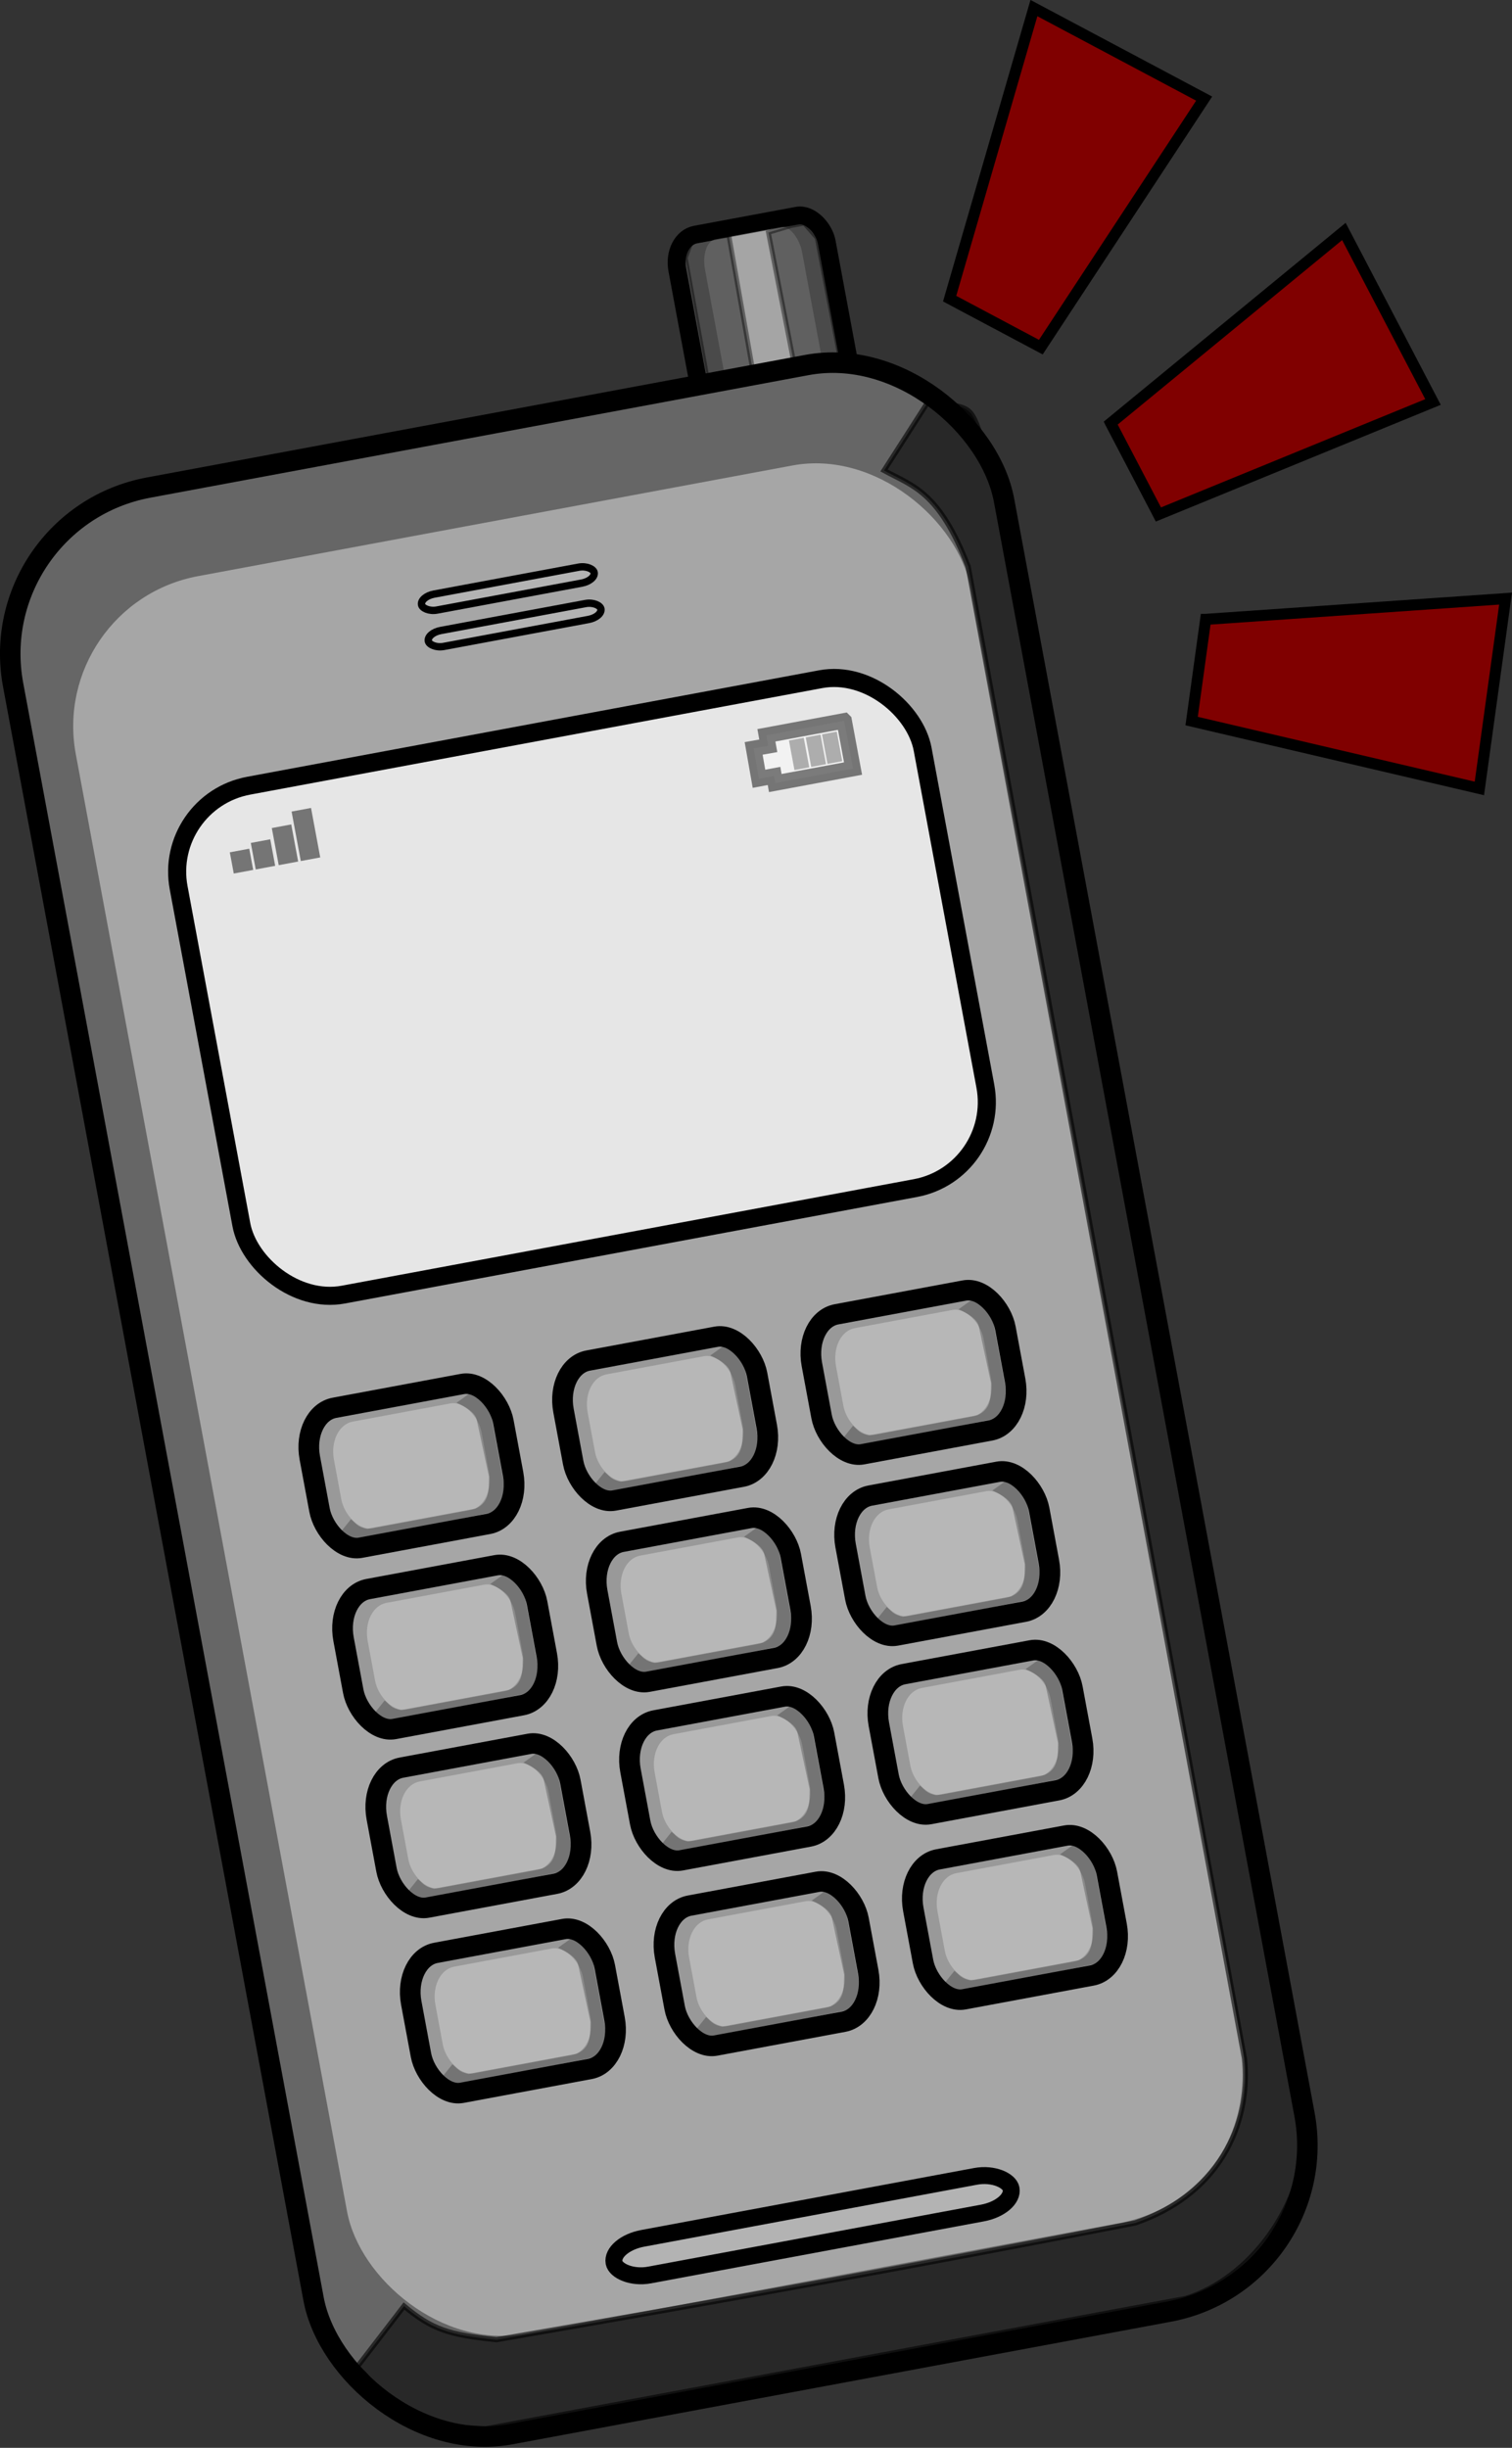 <?xml version="1.0" encoding="UTF-8" standalone="no"?>
<!-- Created with Inkscape (http://www.inkscape.org/) -->

<svg
   xmlns:dc="http://purl.org/dc/elements/1.1/"
   xmlns:cc="http://creativecommons.org/ns#"
   xmlns:rdf="http://www.w3.org/1999/02/22-rdf-syntax-ns#"
   xmlns:svg="http://www.w3.org/2000/svg"
   xmlns="http://www.w3.org/2000/svg"
   xmlns:xlink="http://www.w3.org/1999/xlink"
   xmlns:sodipodi="http://sodipodi.sourceforge.net/DTD/sodipodi-0.dtd"
   xmlns:inkscape="http://www.inkscape.org/namespaces/inkscape"
   width="389.999"
   height="631.286"
   id="svg3266"
   version="1.1"
   inkscape:version="0.48.3.1 r9886"
   sodipodi:docname="libro2.svg">
  <rect width="100%" height="100%" fill="#333333" stroke="none"/>
  <defs
     id="defs3268">
    <linearGradient
       inkscape:collect="always"
       xlink:href="#linearGradient6669"
       id="linearGradient6675"
       x1="-409.636"
       y1="2405.241"
       x2="207.064"
       y2="2405.241"
       gradientUnits="userSpaceOnUse" />
    <linearGradient
       inkscape:collect="always"
       id="linearGradient6669">
      <stop
         style="stop-color:#000000;stop-opacity:1;"
         offset="0"
         id="stop6671" />
      <stop
         style="stop-color:#000000;stop-opacity:0;"
         offset="1"
         id="stop6673" />
    </linearGradient>
    <linearGradient
       inkscape:collect="always"
       xlink:href="#linearGradient6669"
       id="linearGradient3288"
       x1="-409.636"
       y1="2405.241"
       x2="207.064"
       y2="2405.241"
       gradientUnits="userSpaceOnUse" />
    <linearGradient
       inkscape:collect="always"
       xlink:href="#linearGradient6669"
       id="linearGradient3296"
       x1="-409.636"
       y1="2405.241"
       x2="207.064"
       y2="2405.241"
       gradientUnits="userSpaceOnUse" />
    <linearGradient
       gradientUnits="userSpaceOnUse"
       xlink:href="#linearGradient5325-92-2-4"
       id="linearGradient6131-4-4"
       y2="746.788"
       x2="-630.689"
       y1="746.788"
       x1="-654.876" />
    <linearGradient
       id="linearGradient5325-92-2-4">
      <stop
         offset="0"
         style="stop-color:#000000;stop-opacity:1"
         id="stop5327-2-9-0" />
      <stop
         offset="1"
         style="stop-color:#000000;stop-opacity:0"
         id="stop5329-47-9-3" />
    </linearGradient>
    <linearGradient
       gradientTransform="translate(897.431,-162.738)"
       gradientUnits="userSpaceOnUse"
       xlink:href="#linearGradient5325-9-5-2-3"
       id="linearGradient6133-8-8"
       y2="746.788"
       x2="-630.689"
       y1="746.788"
       x1="-654.876" />
    <linearGradient
       id="linearGradient5325-9-5-2-3">
      <stop
         offset="0"
         style="stop-color:#000000;stop-opacity:1"
         id="stop5327-6-4-1-0" />
      <stop
         offset="1"
         style="stop-color:#000000;stop-opacity:0"
         id="stop5329-4-8-3-9" />
    </linearGradient>
    <filter
       color-interpolation-filters="sRGB"
       inkscape:collect="always"
       id="filter6585-8-9">
      <feGaussianBlur
         inkscape:collect="always"
         stdDeviation="2.013"
         id="feGaussianBlur6587-8-4" />
    </filter>
    <filter
       color-interpolation-filters="sRGB"
       inkscape:collect="always"
       id="filter6686-0-3"
       x="-0.143"
       width="1.285"
       y="-0.109"
       height="1.219">
      <feGaussianBlur
         inkscape:collect="always"
         stdDeviation="2.793"
         id="feGaussianBlur6688-8-8" />
    </filter>
    <filter
       color-interpolation-filters="sRGB"
       inkscape:collect="always"
       id="filter6748-2-2"
       x="-0.111"
       width="1.222"
       y="-0.078"
       height="1.156">
      <feGaussianBlur
         inkscape:collect="always"
         stdDeviation="2.083"
         id="feGaussianBlur6750-3-9" />
    </filter>
    <filter
       color-interpolation-filters="sRGB"
       inkscape:collect="always"
       id="filter6821-0-6"
       x="-0.118"
       width="1.236"
       y="-0.09"
       height="1.181">
      <feGaussianBlur
         inkscape:collect="always"
         stdDeviation="2.308"
         id="feGaussianBlur6823-5-4" />
    </filter>
    <inkscape:path-effect
       effect="spiro"
       id="path-effect7421-0-04"
       is_visible="true" />
    <inkscape:path-effect
       effect="spiro"
       id="path-effect7421-3-4-10"
       is_visible="true" />
    <inkscape:path-effect
       effect="spiro"
       id="path-effect7421-3-0-8-8"
       is_visible="true" />
    <inkscape:path-effect
       effect="spiro"
       id="path-effect7421-3-3-4-06"
       is_visible="true" />
  </defs>
  <sodipodi:namedview
     id="base"
     pagecolor="#ffffff"
     bordercolor="#666666"
     borderopacity="1.0"
     inkscape:pageopacity="0.0"
     inkscape:pageshadow="2"
     inkscape:zoom="0.35"
     inkscape:cx="194.87681"
     inkscape:cy="315.31865"
     inkscape:document-units="px"
     inkscape:current-layer="layer1"
     showgrid="false"
     fit-margin-top="0"
     fit-margin-left="0"
     fit-margin-right="0"
     fit-margin-bottom="0"
     inkscape:window-width="597"
     inkscape:window-height="586"
     inkscape:window-x="65"
     inkscape:window-y="24"
     inkscape:window-maximized="0" />
  <g
     inkscape:label="Capa 1"
     inkscape:groupmode="layer"
     id="layer1"
     transform="translate(-155.123,-216.395)">
    <g
       transform="translate(-113.283,224.994)"
       id="layer1-5"
       inkscape:label="Capa 1">
      <g
         transform="translate(201.25,-11.256)"
         id="layer1-4"
         inkscape:label="Layer 1">
        <g
           id="g3769"
           transform="matrix(0.983,-0.183,0.183,0.983,-66.945,87.695)">
          <g
             transform="matrix(1.334,0,0,1.323,-52.717,-77.44)"
             id="g3644">
            <rect
               style="color:#000000;fill:#808080;fill-opacity:1;fill-rule:evenodd;stroke:#000000;stroke-width:3.473;stroke-linecap:butt;stroke-linejoin:miter;stroke-miterlimit:4;stroke-opacity:1;stroke-dasharray:none;stroke-dashoffset:0;marker:none;visibility:visible;display:inline;overflow:visible;enable-background:accumulate"
               id="rect3630"
               width="29.38"
               height="56.265"
               x="269.245"
               y="83.671"
               rx="4.704"
               ry="6.093" />
            <rect
               style="opacity:0.49;color:#000000;fill:#cccccc;fill-opacity:1;fill-rule:evenodd;stroke:none;stroke-width:2.653;marker:none;visibility:visible;display:inline;overflow:visible;enable-background:accumulate"
               id="rect3638"
               width="19.071"
               height="50.303"
               x="274.515"
               y="85.29"
               rx="3.054"
               ry="5.447" />
            <path
               inkscape:connector-curvature="0"
               style="opacity:0.42;fill:#000000;fill-rule:evenodd;stroke:#000000;stroke-width:0.917px;stroke-linecap:butt;stroke-linejoin:miter;stroke-opacity:1"
               d="m 292.416,85.368 -4.537,0.493 0.275,31.557 8.937,-0.493 -0.137,-28.27 -1.925,-3.287 -2.612,0 z"
               id="path3640"
               sodipodi:nodetypes="ccccccc" />
            <path
               inkscape:connector-curvature="0"
               style="opacity:0.42;fill:#000000;fill-rule:evenodd;stroke:#000000;stroke-width:0.917px;stroke-linecap:butt;stroke-linejoin:miter;stroke-opacity:1"
               d="m 275.724,84.487 4.537,0.493 -0.275,31.557 -8.937,-0.493 0.137,-28.27 1.925,-3.287 2.612,0 z"
               id="path3642"
               sodipodi:nodetypes="ccccccc" />
          </g>
          <rect
             ry="43.634"
             y="71.588"
             x="118.415"
             height="510.697"
             width="260.019"
             id="rect3463"
             style="color:#000000;fill:#666666;fill-opacity:1;fill-rule:evenodd;stroke:#000000;stroke-width:5.295;stroke-linecap:butt;stroke-linejoin:miter;stroke-miterlimit:4;stroke-opacity:1;stroke-dasharray:none;stroke-dashoffset:0;marker:none;visibility:visible;display:inline;overflow:visible;enable-background:accumulate" />
          <rect
             ry="39.398"
             y="96.377"
             x="131.036"
             height="461.12"
             width="234.777"
             id="rect3502"
             style="opacity:0.415;color:#000000;fill:#ffffff;fill-opacity:1;fill-rule:evenodd;stroke:none;stroke-width:3.454;marker:none;visibility:visible;display:inline;overflow:visible;enable-background:accumulate" />
          <rect
             ry="22.563"
             y="151.905"
             x="150.814"
             height="133.511"
             width="195.221"
             id="rect3465"
             style="color:#000000;fill:#e6e6e6;fill-opacity:1;fill-rule:evenodd;stroke:#000000;stroke-width:4.665;stroke-linecap:butt;stroke-linejoin:miter;stroke-miterlimit:4;stroke-opacity:1;stroke-dasharray:none;stroke-dashoffset:0;marker:none;visibility:visible;display:inline;overflow:visible;enable-background:accumulate" />
          <g
             transform="matrix(1.334,0,0,1.323,-54.843,-74.986)"
             id="g3536">
            <g
               id="g3515"
               transform="translate(0,0.528)">
              <rect
                 rx="6.454"
                 ry="8.713"
                 y="293.264"
                 x="158.927"
                 height="27.752"
                 width="38.078"
                 id="rect3467"
                 style="color:#000000;fill:#999999;fill-opacity:1;fill-rule:evenodd;stroke:#000000;stroke-width:4;stroke-linecap:butt;stroke-linejoin:miter;stroke-miterlimit:4;stroke-opacity:1;stroke-dasharray:none;stroke-dashoffset:0;marker:none;visibility:visible;display:inline;overflow:visible;enable-background:accumulate" />
              <rect
                 rx="4.92"
                 ry="6.642"
                 y="296.562"
                 x="163.452"
                 height="21.156"
                 width="29.029"
                 id="rect3511"
                 style="opacity:0.295;color:#000000;fill:#ffffff;fill-opacity:1;fill-rule:evenodd;stroke:none;stroke-width:3.049;marker:none;visibility:visible;display:inline;overflow:visible;enable-background:accumulate" />
              <path
                 inkscape:connector-curvature="0"
                 sodipodi:nodetypes="ccccccccccccc"
                 id="path3513"
                 d="m 191.52,295.362 -2.743,1.291 c 1.841,1.291 3.103,2.582 3.227,3.872 l 0.323,11.456 c -0.523,2.359 -0.706,4.943 -3.711,5.647 l -21.298,0 c -1.796,-0.681 -1.977,-1.518 -2.743,-2.42 l -2.42,2.098 c 0.676,1.391 1.536,2.415 3.066,2.098 l 26.3,-0.484 c 3.222,-0.729 3.569,-2.894 3.388,-5.324 l 0,-13.553 c 0.103,-2.484 -1.865,-3.415 -3.388,-4.679 z"
                 style="opacity:0.245;fill:#000000;fill-rule:evenodd;stroke:none" />
            </g>
            <g
               id="g3520"
               transform="translate(49.903,0.528)">
              <rect
                 rx="6.454"
                 ry="8.713"
                 y="293.264"
                 x="158.927"
                 height="27.752"
                 width="38.078"
                 id="rect3522"
                 style="color:#000000;fill:#999999;fill-opacity:1;fill-rule:evenodd;stroke:#000000;stroke-width:4;stroke-linecap:butt;stroke-linejoin:miter;stroke-miterlimit:4;stroke-opacity:1;stroke-dasharray:none;stroke-dashoffset:0;marker:none;visibility:visible;display:inline;overflow:visible;enable-background:accumulate" />
              <rect
                 rx="4.92"
                 ry="6.642"
                 y="296.562"
                 x="163.452"
                 height="21.156"
                 width="29.029"
                 id="rect3524"
                 style="opacity:0.295;color:#000000;fill:#ffffff;fill-opacity:1;fill-rule:evenodd;stroke:none;stroke-width:3.049;marker:none;visibility:visible;display:inline;overflow:visible;enable-background:accumulate" />
              <path
                 inkscape:connector-curvature="0"
                 sodipodi:nodetypes="ccccccccccccc"
                 id="path3526"
                 d="m 191.52,295.362 -2.743,1.291 c 1.841,1.291 3.103,2.582 3.227,3.872 l 0.323,11.456 c -0.523,2.359 -0.706,4.943 -3.711,5.647 l -21.298,0 c -1.796,-0.681 -1.977,-1.518 -2.743,-2.42 l -2.42,2.098 c 0.676,1.391 1.536,2.415 3.066,2.098 l 26.3,-0.484 c 3.222,-0.729 3.569,-2.894 3.388,-5.324 l 0,-13.553 c 0.103,-2.484 -1.865,-3.415 -3.388,-4.679 z"
                 style="opacity:0.245;fill:#000000;fill-rule:evenodd;stroke:none" />
            </g>
            <g
               id="g3528"
               transform="translate(98.755,0.528)">
              <rect
                 rx="6.454"
                 ry="8.713"
                 y="293.264"
                 x="158.927"
                 height="27.752"
                 width="38.078"
                 id="rect3530"
                 style="color:#000000;fill:#999999;fill-opacity:1;fill-rule:evenodd;stroke:#000000;stroke-width:4;stroke-linecap:butt;stroke-linejoin:miter;stroke-miterlimit:4;stroke-opacity:1;stroke-dasharray:none;stroke-dashoffset:0;marker:none;visibility:visible;display:inline;overflow:visible;enable-background:accumulate" />
              <rect
                 rx="4.92"
                 ry="6.642"
                 y="296.562"
                 x="163.452"
                 height="21.156"
                 width="29.029"
                 id="rect3532"
                 style="opacity:0.295;color:#000000;fill:#ffffff;fill-opacity:1;fill-rule:evenodd;stroke:none;stroke-width:3.049;marker:none;visibility:visible;display:inline;overflow:visible;enable-background:accumulate" />
              <path
                 inkscape:connector-curvature="0"
                 sodipodi:nodetypes="ccccccccccccc"
                 id="path3534"
                 d="m 191.52,295.362 -2.743,1.291 c 1.841,1.291 3.103,2.582 3.227,3.872 l 0.323,11.456 c -0.523,2.359 -0.706,4.943 -3.711,5.647 l -21.298,0 c -1.796,-0.681 -1.977,-1.518 -2.743,-2.42 l -2.42,2.098 c 0.676,1.391 1.536,2.415 3.066,2.098 l 26.3,-0.484 c 3.222,-0.729 3.569,-2.894 3.388,-5.324 l 0,-13.553 c 0.103,-2.484 -1.865,-3.415 -3.388,-4.679 z"
                 style="opacity:0.245;fill:#000000;fill-rule:evenodd;stroke:none" />
            </g>
          </g>
          <g
             transform="matrix(1.334,0,0,1.323,-54.843,-27.433)"
             id="g3550">
            <g
               id="g3552"
               transform="translate(0,0.528)">
              <rect
                 rx="6.454"
                 ry="8.713"
                 y="293.264"
                 x="158.927"
                 height="27.752"
                 width="38.078"
                 id="rect3554"
                 style="color:#000000;fill:#999999;fill-opacity:1;fill-rule:evenodd;stroke:#000000;stroke-width:4;stroke-linecap:butt;stroke-linejoin:miter;stroke-miterlimit:4;stroke-opacity:1;stroke-dasharray:none;stroke-dashoffset:0;marker:none;visibility:visible;display:inline;overflow:visible;enable-background:accumulate" />
              <rect
                 rx="4.92"
                 ry="6.642"
                 y="296.562"
                 x="163.452"
                 height="21.156"
                 width="29.029"
                 id="rect3556"
                 style="opacity:0.295;color:#000000;fill:#ffffff;fill-opacity:1;fill-rule:evenodd;stroke:none;stroke-width:3.049;marker:none;visibility:visible;display:inline;overflow:visible;enable-background:accumulate" />
              <path
                 inkscape:connector-curvature="0"
                 sodipodi:nodetypes="ccccccccccccc"
                 id="path3558"
                 d="m 191.52,295.362 -2.743,1.291 c 1.841,1.291 3.103,2.582 3.227,3.872 l 0.323,11.456 c -0.523,2.359 -0.706,4.943 -3.711,5.647 l -21.298,0 c -1.796,-0.681 -1.977,-1.518 -2.743,-2.42 l -2.42,2.098 c 0.676,1.391 1.536,2.415 3.066,2.098 l 26.3,-0.484 c 3.222,-0.729 3.569,-2.894 3.388,-5.324 l 0,-13.553 c 0.103,-2.484 -1.865,-3.415 -3.388,-4.679 z"
                 style="opacity:0.245;fill:#000000;fill-rule:evenodd;stroke:none" />
            </g>
            <g
               id="g3560"
               transform="translate(49.903,0.528)">
              <rect
                 rx="6.454"
                 ry="8.713"
                 y="293.264"
                 x="158.927"
                 height="27.752"
                 width="38.078"
                 id="rect3562"
                 style="color:#000000;fill:#999999;fill-opacity:1;fill-rule:evenodd;stroke:#000000;stroke-width:4;stroke-linecap:butt;stroke-linejoin:miter;stroke-miterlimit:4;stroke-opacity:1;stroke-dasharray:none;stroke-dashoffset:0;marker:none;visibility:visible;display:inline;overflow:visible;enable-background:accumulate" />
              <rect
                 rx="4.92"
                 ry="6.642"
                 y="296.562"
                 x="163.452"
                 height="21.156"
                 width="29.029"
                 id="rect3564"
                 style="opacity:0.295;color:#000000;fill:#ffffff;fill-opacity:1;fill-rule:evenodd;stroke:none;stroke-width:3.049;marker:none;visibility:visible;display:inline;overflow:visible;enable-background:accumulate" />
              <path
                 inkscape:connector-curvature="0"
                 sodipodi:nodetypes="ccccccccccccc"
                 id="path3566"
                 d="m 191.52,295.362 -2.743,1.291 c 1.841,1.291 3.103,2.582 3.227,3.872 l 0.323,11.456 c -0.523,2.359 -0.706,4.943 -3.711,5.647 l -21.298,0 c -1.796,-0.681 -1.977,-1.518 -2.743,-2.42 l -2.42,2.098 c 0.676,1.391 1.536,2.415 3.066,2.098 l 26.3,-0.484 c 3.222,-0.729 3.569,-2.894 3.388,-5.324 l 0,-13.553 c 0.103,-2.484 -1.865,-3.415 -3.388,-4.679 z"
                 style="opacity:0.245;fill:#000000;fill-rule:evenodd;stroke:none" />
            </g>
            <g
               id="g3568"
               transform="translate(98.755,0.528)">
              <rect
                 rx="6.454"
                 ry="8.713"
                 y="293.264"
                 x="158.927"
                 height="27.752"
                 width="38.078"
                 id="rect3570"
                 style="color:#000000;fill:#999999;fill-opacity:1;fill-rule:evenodd;stroke:#000000;stroke-width:4;stroke-linecap:butt;stroke-linejoin:miter;stroke-miterlimit:4;stroke-opacity:1;stroke-dasharray:none;stroke-dashoffset:0;marker:none;visibility:visible;display:inline;overflow:visible;enable-background:accumulate" />
              <rect
                 rx="4.92"
                 ry="6.642"
                 y="296.562"
                 x="163.452"
                 height="21.156"
                 width="29.029"
                 id="rect3572"
                 style="opacity:0.295;color:#000000;fill:#ffffff;fill-opacity:1;fill-rule:evenodd;stroke:none;stroke-width:3.049;marker:none;visibility:visible;display:inline;overflow:visible;enable-background:accumulate" />
              <path
                 inkscape:connector-curvature="0"
                 sodipodi:nodetypes="ccccccccccccc"
                 id="path3574"
                 d="m 191.52,295.362 -2.743,1.291 c 1.841,1.291 3.103,2.582 3.227,3.872 l 0.323,11.456 c -0.523,2.359 -0.706,4.943 -3.711,5.647 l -21.298,0 c -1.796,-0.681 -1.977,-1.518 -2.743,-2.42 l -2.42,2.098 c 0.676,1.391 1.536,2.415 3.066,2.098 l 26.3,-0.484 c 3.222,-0.729 3.569,-2.894 3.388,-5.324 l 0,-13.553 c 0.103,-2.484 -1.865,-3.415 -3.388,-4.679 z"
                 style="opacity:0.245;fill:#000000;fill-rule:evenodd;stroke:none" />
            </g>
          </g>
          <g
             transform="matrix(1.334,0,0,1.323,-54.843,19.421)"
             id="g3576">
            <g
               id="g3578"
               transform="translate(0,0.528)">
              <rect
                 rx="6.454"
                 ry="8.713"
                 y="293.264"
                 x="158.927"
                 height="27.752"
                 width="38.078"
                 id="rect3580"
                 style="color:#000000;fill:#999999;fill-opacity:1;fill-rule:evenodd;stroke:#000000;stroke-width:4;stroke-linecap:butt;stroke-linejoin:miter;stroke-miterlimit:4;stroke-opacity:1;stroke-dasharray:none;stroke-dashoffset:0;marker:none;visibility:visible;display:inline;overflow:visible;enable-background:accumulate" />
              <rect
                 rx="4.92"
                 ry="6.642"
                 y="296.562"
                 x="163.452"
                 height="21.156"
                 width="29.029"
                 id="rect3582"
                 style="opacity:0.295;color:#000000;fill:#ffffff;fill-opacity:1;fill-rule:evenodd;stroke:none;stroke-width:3.049;marker:none;visibility:visible;display:inline;overflow:visible;enable-background:accumulate" />
              <path
                 inkscape:connector-curvature="0"
                 sodipodi:nodetypes="ccccccccccccc"
                 id="path3584"
                 d="m 191.52,295.362 -2.743,1.291 c 1.841,1.291 3.103,2.582 3.227,3.872 l 0.323,11.456 c -0.523,2.359 -0.706,4.943 -3.711,5.647 l -21.298,0 c -1.796,-0.681 -1.977,-1.518 -2.743,-2.42 l -2.42,2.098 c 0.676,1.391 1.536,2.415 3.066,2.098 l 26.3,-0.484 c 3.222,-0.729 3.569,-2.894 3.388,-5.324 l 0,-13.553 c 0.103,-2.484 -1.865,-3.415 -3.388,-4.679 z"
                 style="opacity:0.245;fill:#000000;fill-rule:evenodd;stroke:none" />
            </g>
            <g
               id="g3586"
               transform="translate(49.903,0.528)">
              <rect
                 rx="6.454"
                 ry="8.713"
                 y="293.264"
                 x="158.927"
                 height="27.752"
                 width="38.078"
                 id="rect3588"
                 style="color:#000000;fill:#999999;fill-opacity:1;fill-rule:evenodd;stroke:#000000;stroke-width:4;stroke-linecap:butt;stroke-linejoin:miter;stroke-miterlimit:4;stroke-opacity:1;stroke-dasharray:none;stroke-dashoffset:0;marker:none;visibility:visible;display:inline;overflow:visible;enable-background:accumulate" />
              <rect
                 rx="4.92"
                 ry="6.642"
                 y="296.562"
                 x="163.452"
                 height="21.156"
                 width="29.029"
                 id="rect3590"
                 style="opacity:0.295;color:#000000;fill:#ffffff;fill-opacity:1;fill-rule:evenodd;stroke:none;stroke-width:3.049;marker:none;visibility:visible;display:inline;overflow:visible;enable-background:accumulate" />
              <path
                 inkscape:connector-curvature="0"
                 sodipodi:nodetypes="ccccccccccccc"
                 id="path3592"
                 d="m 191.52,295.362 -2.743,1.291 c 1.841,1.291 3.103,2.582 3.227,3.872 l 0.323,11.456 c -0.523,2.359 -0.706,4.943 -3.711,5.647 l -21.298,0 c -1.796,-0.681 -1.977,-1.518 -2.743,-2.42 l -2.42,2.098 c 0.676,1.391 1.536,2.415 3.066,2.098 l 26.3,-0.484 c 3.222,-0.729 3.569,-2.894 3.388,-5.324 l 0,-13.553 c 0.103,-2.484 -1.865,-3.415 -3.388,-4.679 z"
                 style="opacity:0.245;fill:#000000;fill-rule:evenodd;stroke:none" />
            </g>
            <g
               id="g3594"
               transform="translate(98.755,0.528)">
              <rect
                 rx="6.454"
                 ry="8.713"
                 y="293.264"
                 x="158.927"
                 height="27.752"
                 width="38.078"
                 id="rect3596"
                 style="color:#000000;fill:#999999;fill-opacity:1;fill-rule:evenodd;stroke:#000000;stroke-width:4;stroke-linecap:butt;stroke-linejoin:miter;stroke-miterlimit:4;stroke-opacity:1;stroke-dasharray:none;stroke-dashoffset:0;marker:none;visibility:visible;display:inline;overflow:visible;enable-background:accumulate" />
              <rect
                 rx="4.92"
                 ry="6.642"
                 y="296.562"
                 x="163.452"
                 height="21.156"
                 width="29.029"
                 id="rect3598"
                 style="opacity:0.295;color:#000000;fill:#ffffff;fill-opacity:1;fill-rule:evenodd;stroke:none;stroke-width:3.049;marker:none;visibility:visible;display:inline;overflow:visible;enable-background:accumulate" />
              <path
                 inkscape:connector-curvature="0"
                 sodipodi:nodetypes="ccccccccccccc"
                 id="path3600"
                 d="m 191.52,295.362 -2.743,1.291 c 1.841,1.291 3.103,2.582 3.227,3.872 l 0.323,11.456 c -0.523,2.359 -0.706,4.943 -3.711,5.647 l -21.298,0 c -1.796,-0.681 -1.977,-1.518 -2.743,-2.42 l -2.42,2.098 c 0.676,1.391 1.536,2.415 3.066,2.098 l 26.3,-0.484 c 3.222,-0.729 3.569,-2.894 3.388,-5.324 l 0,-13.553 c 0.103,-2.484 -1.865,-3.415 -3.388,-4.679 z"
                 style="opacity:0.245;fill:#000000;fill-rule:evenodd;stroke:none" />
            </g>
          </g>
          <g
             transform="matrix(1.334,0,0,1.323,-54.843,68.011)"
             id="g3602">
            <g
               id="g3604"
               transform="translate(0,0.528)">
              <rect
                 rx="6.454"
                 ry="8.713"
                 y="293.264"
                 x="158.927"
                 height="27.752"
                 width="38.078"
                 id="rect3606"
                 style="color:#000000;fill:#999999;fill-opacity:1;fill-rule:evenodd;stroke:#000000;stroke-width:4;stroke-linecap:butt;stroke-linejoin:miter;stroke-miterlimit:4;stroke-opacity:1;stroke-dasharray:none;stroke-dashoffset:0;marker:none;visibility:visible;display:inline;overflow:visible;enable-background:accumulate" />
              <rect
                 rx="4.92"
                 ry="6.642"
                 y="296.562"
                 x="163.452"
                 height="21.156"
                 width="29.029"
                 id="rect3608"
                 style="opacity:0.295;color:#000000;fill:#ffffff;fill-opacity:1;fill-rule:evenodd;stroke:none;stroke-width:3.049;marker:none;visibility:visible;display:inline;overflow:visible;enable-background:accumulate" />
              <path
                 inkscape:connector-curvature="0"
                 sodipodi:nodetypes="ccccccccccccc"
                 id="path3610"
                 d="m 191.52,295.362 -2.743,1.291 c 1.841,1.291 3.103,2.582 3.227,3.872 l 0.323,11.456 c -0.523,2.359 -0.706,4.943 -3.711,5.647 l -21.298,0 c -1.796,-0.681 -1.977,-1.518 -2.743,-2.42 l -2.42,2.098 c 0.676,1.391 1.536,2.415 3.066,2.098 l 26.3,-0.484 c 3.222,-0.729 3.569,-2.894 3.388,-5.324 l 0,-13.553 c 0.103,-2.484 -1.865,-3.415 -3.388,-4.679 z"
                 style="opacity:0.245;fill:#000000;fill-rule:evenodd;stroke:none" />
            </g>
            <g
               id="g3612"
               transform="translate(49.903,0.528)">
              <rect
                 rx="6.454"
                 ry="8.713"
                 y="293.264"
                 x="158.927"
                 height="27.752"
                 width="38.078"
                 id="rect3614"
                 style="color:#000000;fill:#999999;fill-opacity:1;fill-rule:evenodd;stroke:#000000;stroke-width:4;stroke-linecap:butt;stroke-linejoin:miter;stroke-miterlimit:4;stroke-opacity:1;stroke-dasharray:none;stroke-dashoffset:0;marker:none;visibility:visible;display:inline;overflow:visible;enable-background:accumulate" />
              <rect
                 rx="4.92"
                 ry="6.642"
                 y="296.562"
                 x="163.452"
                 height="21.156"
                 width="29.029"
                 id="rect3616"
                 style="opacity:0.295;color:#000000;fill:#ffffff;fill-opacity:1;fill-rule:evenodd;stroke:none;stroke-width:3.049;marker:none;visibility:visible;display:inline;overflow:visible;enable-background:accumulate" />
              <path
                 inkscape:connector-curvature="0"
                 sodipodi:nodetypes="ccccccccccccc"
                 id="path3618"
                 d="m 191.52,295.362 -2.743,1.291 c 1.841,1.291 3.103,2.582 3.227,3.872 l 0.323,11.456 c -0.523,2.359 -0.706,4.943 -3.711,5.647 l -21.298,0 c -1.796,-0.681 -1.977,-1.518 -2.743,-2.42 l -2.42,2.098 c 0.676,1.391 1.536,2.415 3.066,2.098 l 26.3,-0.484 c 3.222,-0.729 3.569,-2.894 3.388,-5.324 l 0,-13.553 c 0.103,-2.484 -1.865,-3.415 -3.388,-4.679 z"
                 style="opacity:0.245;fill:#000000;fill-rule:evenodd;stroke:none" />
            </g>
            <g
               id="g3620"
               transform="translate(98.755,0.528)">
              <rect
                 rx="6.454"
                 ry="8.713"
                 y="293.264"
                 x="158.927"
                 height="27.752"
                 width="38.078"
                 id="rect3622"
                 style="color:#000000;fill:#999999;fill-opacity:1;fill-rule:evenodd;stroke:#000000;stroke-width:4;stroke-linecap:butt;stroke-linejoin:miter;stroke-miterlimit:4;stroke-opacity:1;stroke-dasharray:none;stroke-dashoffset:0;marker:none;visibility:visible;display:inline;overflow:visible;enable-background:accumulate" />
              <rect
                 rx="4.92"
                 ry="6.642"
                 y="296.562"
                 x="163.452"
                 height="21.156"
                 width="29.029"
                 id="rect3624"
                 style="opacity:0.295;color:#000000;fill:#ffffff;fill-opacity:1;fill-rule:evenodd;stroke:none;stroke-width:3.049;marker:none;visibility:visible;display:inline;overflow:visible;enable-background:accumulate" />
              <path
                 inkscape:connector-curvature="0"
                 sodipodi:nodetypes="ccccccccccccc"
                 id="path3626"
                 d="m 191.52,295.362 -2.743,1.291 c 1.841,1.291 3.103,2.582 3.227,3.872 l 0.323,11.456 c -0.523,2.359 -0.706,4.943 -3.711,5.647 l -21.298,0 c -1.796,-0.681 -1.977,-1.518 -2.743,-2.42 l -2.42,2.098 c 0.676,1.391 1.536,2.415 3.066,2.098 l 26.3,-0.484 c 3.222,-0.729 3.569,-2.894 3.388,-5.324 l 0,-13.553 c 0.103,-2.484 -1.865,-3.415 -3.388,-4.679 z"
                 style="opacity:0.245;fill:#000000;fill-rule:evenodd;stroke:none" />
            </g>
          </g>
          <rect
             ry="7.986"
             rx="8.403"
             y="538.853"
             x="196.342"
             height="9.617"
             width="104.166"
             id="rect3628"
             style="color:#000000;fill:#b3b3b3;fill-opacity:1;fill-rule:evenodd;stroke:#000000;stroke-width:4.37;stroke-linecap:butt;stroke-linejoin:miter;stroke-miterlimit:4;stroke-opacity:1;stroke-dasharray:none;stroke-dashoffset:0;marker:none;visibility:visible;display:inline;overflow:visible;enable-background:accumulate" />
          <path
             inkscape:connector-curvature="0"
             sodipodi:nodetypes="ccccccccccccc"
             id="path3632"
             d="m 364.071,86.366 -14.667,15.609 c 6.532,5.325 12.967,7.857 16.805,28.317 l -0.362,391.319 c -1.117,14.557 -10.64,32.891 -35.47,36.597 -55.03,0.508 -109.361,0.222 -167.504,-0.553 -11.828,-3.46 -15.828,-5.632 -21.864,-12.905 l -14.828,13.296 c 8.683,10.062 -4.469,13.533 29.732,21.699 l 183.693,0 c 17.377,-2.091 34.267,-17.758 38.488,-37.31 L 377.218,108.6 C 373.749,87.435 376.716,91.604 364.071,86.366 z"
             style="opacity:0.605;fill:#000000;fill-rule:evenodd;stroke:#000000;stroke-width:1.329px;stroke-linecap:butt;stroke-linejoin:miter;stroke-opacity:1" />
          <rect
             ry="3.472"
             rx="3.653"
             y="112.075"
             x="225.783"
             height="4.181"
             width="45.284"
             id="rect3634"
             style="color:#000000;fill:#b3b3b3;fill-opacity:1;fill-rule:evenodd;stroke:#000000;stroke-width:1.9;stroke-linecap:butt;stroke-linejoin:miter;stroke-miterlimit:4;stroke-opacity:1;stroke-dasharray:none;stroke-dashoffset:0;marker:none;visibility:visible;display:inline;overflow:visible;enable-background:accumulate" />
          <rect
             ry="3.472"
             rx="3.653"
             y="121.62"
             x="225.783"
             height="4.181"
             width="45.284"
             id="rect3636"
             style="color:#000000;fill:#b3b3b3;fill-opacity:1;fill-rule:evenodd;stroke:#000000;stroke-width:1.9;stroke-linecap:butt;stroke-linejoin:miter;stroke-miterlimit:4;stroke-opacity:1;stroke-dasharray:none;stroke-dashoffset:0;marker:none;visibility:visible;display:inline;overflow:visible;enable-background:accumulate" />
          <g
             transform="translate(100.984,-16.066)"
             id="g3658">
            <rect
               style="opacity:0.49;color:#000000;fill:#000000;fill-opacity:1;fill-rule:evenodd;stroke:none;stroke-width:4;marker:none;visibility:visible;display:inline;overflow:visible;enable-background:accumulate"
               id="rect3650"
               width="5.1"
               height="12.983"
               x="82.071"
               y="176.555" />
            <rect
               style="opacity:0.49;color:#000000;fill:#000000;fill-opacity:1;fill-rule:evenodd;stroke:none;stroke-width:4;marker:none;visibility:visible;display:inline;overflow:visible;enable-background:accumulate"
               id="rect3652"
               width="5.1"
               height="9.737"
               x="76.275"
               y="179.801" />
            <rect
               style="opacity:0.49;color:#000000;fill:#000000;fill-opacity:1;fill-rule:evenodd;stroke:none;stroke-width:4;marker:none;visibility:visible;display:inline;overflow:visible;enable-background:accumulate"
               id="rect3654"
               width="5.1"
               height="6.955"
               x="70.247"
               y="182.583" />
            <rect
               style="opacity:0.49;color:#000000;fill:#000000;fill-opacity:1;fill-rule:evenodd;stroke:none;stroke-width:4;marker:none;visibility:visible;display:inline;overflow:visible;enable-background:accumulate"
               id="rect3656"
               width="5.1"
               height="5.564"
               x="64.48"
               y="183.974" />
          </g>
          <g
             transform="translate(239.145,-42.89)"
             id="g3689">
            <path
               inkscape:connector-curvature="0"
               style="opacity:0.49;color:#000000;fill:#ffffff;fill-opacity:1;fill-rule:evenodd;stroke:#000000;stroke-width:4;stroke-linecap:butt;stroke-linejoin:miter;stroke-miterlimit:4;stroke-opacity:1;stroke-dashoffset:0;marker:none;visibility:visible;display:inline;overflow:visible;enable-background:accumulate"
               d="m 88.324,206.462 -20.402,0 -0.015,2.75 -3.837,-0.032 -0.082,7.951 3.955,-0.007 -0.02,1.858 20.402,0 0,-12.519 z"
               id="path3691" />
            <path
               inkscape:connector-curvature="0"
               style="opacity:0.49;color:#000000;fill:#666666;fill-opacity:1;fill-rule:evenodd;stroke:none;stroke-width:4;marker:none;visibility:visible;display:inline;overflow:visible;enable-background:accumulate"
               d="m 85.947,208.839 -3.883,0 0,7.767 3.883,0 0,-7.767 z"
               id="path3693" />
            <path
               inkscape:connector-curvature="0"
               style="opacity:0.49;color:#000000;fill:#666666;fill-opacity:1;fill-rule:evenodd;stroke:none;stroke-width:4;marker:none;visibility:visible;display:inline;overflow:visible;enable-background:accumulate"
               d="m 81.687,208.839 -3.883,0 0,7.767 3.883,0 0,-7.767 z"
               id="path3695" />
            <path
               inkscape:connector-curvature="0"
               style="opacity:0.49;color:#000000;fill:#666666;fill-opacity:1;fill-rule:evenodd;stroke:none;stroke-width:4;marker:none;visibility:visible;display:inline;overflow:visible;enable-background:accumulate"
               d="m 77.282,208.839 -3.883,0 0,7.767 3.883,0 0,-7.767 z"
               id="path3697" />
          </g>
        </g>
        <path
           inkscape:connector-curvature="0"
           style="fill:#800000;fill-rule:evenodd;stroke:#000000;stroke-width:2.855;stroke-linecap:butt;stroke-linejoin:miter;stroke-miterlimit:4;stroke-opacity:1;stroke-dasharray:none"
           d="m 378.142,162.391 -3.621,26.227 74.219,17.373 6.759,-48.957 -77.357,5.357 z"
           id="path3845" />
        <path
           inkscape:connector-curvature="0"
           style="fill:#800000;fill-rule:evenodd;stroke:#000000;stroke-width:2.867;stroke-linecap:butt;stroke-linejoin:miter;stroke-miterlimit:4;stroke-opacity:1;stroke-dasharray:none"
           d="m 353.64,111.783 12.312,23.561 70.825,-29.013 -22.983,-43.981 -60.154,49.432 z"
           id="path3847" />
        <path
           inkscape:connector-curvature="0"
           style="fill:#800000;fill-rule:evenodd;stroke:#000000;stroke-width:2.873;stroke-linecap:butt;stroke-linejoin:miter;stroke-miterlimit:4;stroke-opacity:1;stroke-dasharray:none"
           d="M 312.101,79.676 335.624,92.183 377.75,28.088 333.842,4.741 312.101,79.676 z"
           id="path3849" />
      </g>
    </g>
  </g>
</svg>
